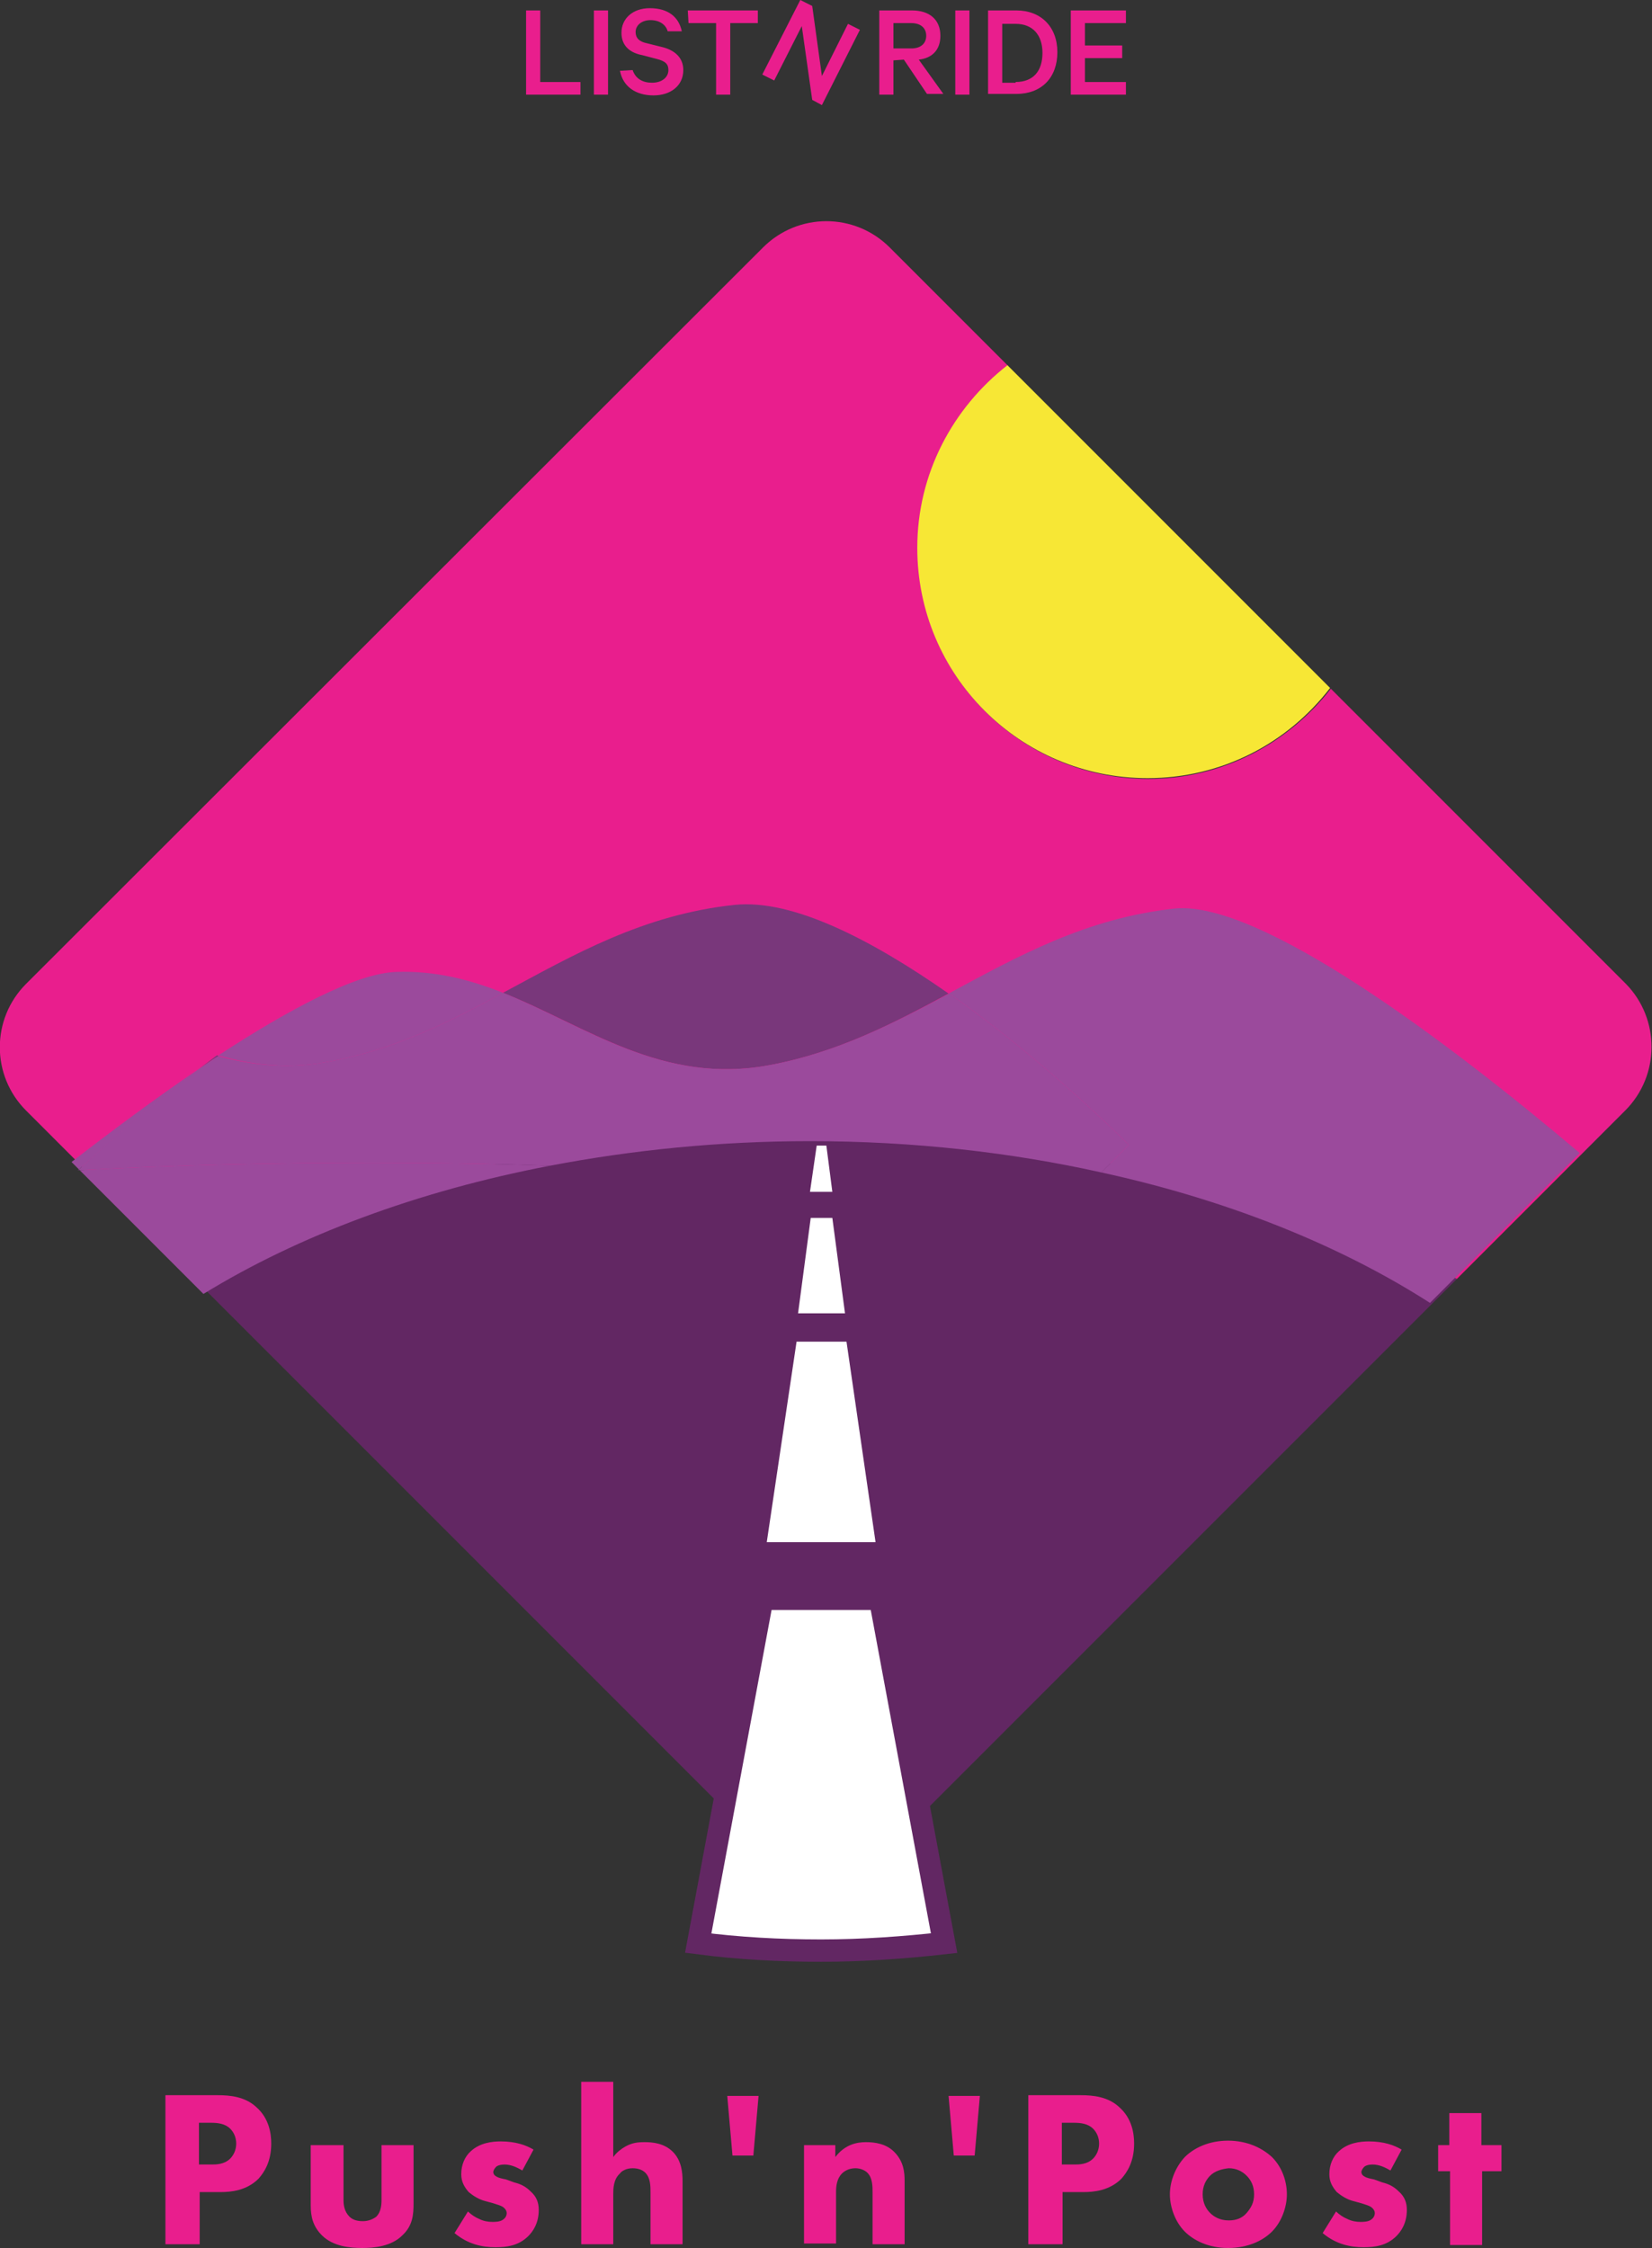 <?xml version="1.0" encoding="utf-8"?>
<!-- Generator: Adobe Illustrator 20.1.0, SVG Export Plug-In . SVG Version: 6.00 Build 0)  -->
<svg version="1.1" id="Layer_1" xmlns="http://www.w3.org/2000/svg" xmlns:xlink="http://www.w3.org/1999/xlink" x="0px" y="0px"
	 width="221.7px" height="301.6px" viewBox="0 0 221.7 301.6" style="enable-background:new 0 0 221.7 301.6;" xml:space="preserve"
	>
<rect x="0" y="0" width="221.7" height="301.6" fill="#333333" stroke="none"/>
<style type="text/css">
	.st0{fill:#E91E8D;}
	.st1{fill:#F7E735;}
	.st2{fill:#622763;}
	.st3{fill:none;}
	.st4{fill:#79377B;}
	.st5{fill:#9B4A9C;}
	.st6{fill:none;stroke:#7EBFD8;stroke-miterlimit:10;}
	.st7{fill:#FFFFFF;stroke:#622763;stroke-width:3;stroke-miterlimit:10;}
	.st8{fill:#FFFFFF;}
</style>
<g>
	<g>
		<path class="st0" d="M218.2,132l-39.6-39.6c-5.7,7.3-14.5,12.1-24.5,12.1c-17.1,0-30.9-13.8-30.9-30.9c0-10,4.7-18.8,12.1-24.5
			l-15.9-15.9c-4.7-4.7-12.3-4.7-17,0L3.5,132c-4.7,4.7-4.7,12.3,0,17l20.7,20.7c20.6-10.5,50.5-17.1,83.8-17.1
			c35.3,0,66.9,7.4,87.5,19l22.6-22.6C222.8,144.3,222.8,136.7,218.2,132z"/>
		<path class="st1" d="M123.1,73.5c0,17.1,13.8,30.9,30.9,30.9c10,0,18.8-4.7,24.5-12.1L135.2,49C127.9,54.7,123.1,63.5,123.1,73.5z
			"/>
	</g>
	<path class="st2" d="M119.3,247.8l76.2-76.2c-20.6-11.6-52.1-19-87.5-19c-33.3,0-63.2,6.6-83.8,17.1l78.2,78.2
		C107,252.5,114.6,252.5,119.3,247.8z"/>
	<g>
		<path class="st3" d="M44.4,142.4c8.7-1.6,16-5.3,23.2-9.2c-4.5-1.8-9.2-3-14.4-2.8c-6.7,0.3-15.5,5.2-23.9,11.2
			C33.8,142.9,38.8,143.5,44.4,142.4z"/>
		<path class="st0" d="M10.5,157L10.5,157L10.5,157z"/>
	</g>
	<g>
		<path class="st4" d="M103.3,142.9c9.1-1.7,16.6-5.6,24-9.6c-10.3-7.2-20.9-12.7-28.7-11.9c-12.3,1.3-21.6,6.7-31.1,11.8
			c0,0,0,0,0,0C78.8,137.7,88.9,145.6,103.3,142.9z"/>
		<path class="st4" d="M29.1,141.6c-0.8,0.6-1.6,1.2-2.4,1.8c0.9-0.6,1.7-1.2,2.6-1.7C29.3,141.6,29.2,141.6,29.1,141.6z"/>
		<path class="st4" d="M10.4,157c0.1,0,0.2,0,0.3,0l-0.1-0.1C10.5,156.9,10.5,157,10.4,157z"/>
		<path class="st5" d="M9.6,155.9l1,1c4.5-4.1,10.2-9,16.1-13.5C20.8,147.4,14.9,151.8,9.6,155.9z"/>
		<path class="st5" d="M212,154.7c-17.6-14.9-43-34-54.4-32.8c-11.9,1.3-21,6.4-30.3,11.4c0,0,0,0,0.1,0
			c9.1,6.4,17.9,14.2,24.1,20.3l-3.7,3.7c17,3.7,32.1,9.8,44.1,17.5L212,154.7z"/>
		<path class="st5" d="M44.3,142.4c8.7-1.6,16-5.3,23.2-9.2c-4.5-1.8-9.2-3-14.4-2.8c-5.3,0.2-14.3,5-23.8,11.2
			C33.9,142.9,38.8,143.5,44.3,142.4z"/>
		<path class="st5" d="M10.7,157l16.6,16.6c12.7-7.8,28.7-13.8,46.5-17.2C66,156.1,58.1,156,50,156C36.6,156,23.4,156.3,10.7,157z"
			/>
		<path class="st5" d="M127.4,133.3C127.4,133.3,127.4,133.3,127.4,133.3c-7.5,4-15,7.9-24.1,9.6c-14.4,2.7-24.6-5.2-35.8-9.7
			c-7.2,3.9-14.5,7.6-23.2,9.2c-5.5,1.1-10.5,0.5-15-0.7c-0.9,0.6-1.7,1.1-2.6,1.7c-6,4.5-11.7,9.4-16.1,13.5l0.1,0.1
			c12.7-0.7,25.9-1,39.3-1c8,0,16,0.1,23.8,0.4c11-2.1,22.7-3.3,34.9-3.3c13.8,0,27,1.5,39.1,4.2l3.7-3.7
			C145.3,147.5,136.5,139.7,127.4,133.3z"/>
	</g>
	<rect x="55.5" y="84.4" class="st3" width="109.5" height="72"/>
	<g>
		<path class="st6" d="M110.2,262.2"/>
		<path class="st7" d="M110.2,214.5h-7.9l-8.6,46.2c5.4,0.7,10.9,1,16.5,1s11.1-0.4,16.5-1l-8.6-46.2H110.2z"/>
		<polygon class="st8" points="113.6,180 110.2,180 106.9,180 102.9,206.9 110.2,206.9 117.5,206.9 		"/>
		<polygon class="st8" points="111.7,163.4 110.2,163.4 108.8,163.4 107.1,176.2 110.2,176.2 113.4,176.2 		"/>
		<polygon class="st8" points="110.9,153.7 110.2,153.7 109.6,153.7 108.7,159.9 110.2,159.9 111.7,159.9 		"/>
	</g>
</g>
<path class="st0" d="M110.3,14.1l-1.3-0.7l-1.4-9.9l-3.7,7.3l-1.6-0.8l5.1-10l1.6,0.8l1.3,9.4l3.5-7l1.6,0.8L110.3,14.1z M92.4,3.1
	h3.7v9.6H98V3.1h3.7V1.4h-9.4L92.4,3.1L92.4,3.1z M83.2,9.5c0.4,2.1,2.1,3.3,4.5,3.3c2.3,0,4-1.3,4-3.4c0-1.7-1.2-2.7-2.9-3.1
	l-2-0.5c-1-0.2-1.5-0.7-1.5-1.5c0-0.9,0.8-1.6,2-1.6c1.3,0,2.1,0.7,2.3,1.5h1.9c-0.4-1.9-1.8-3.1-4.3-3.1c-2.3,0-3.8,1.4-3.8,3.3
	c0,1.8,1.2,2.7,2.8,3l1.9,0.5c1.2,0.3,1.6,0.7,1.6,1.5c0,1-0.9,1.7-2.2,1.7c-1.2,0-2.2-0.5-2.6-1.7L83.2,9.5L83.2,9.5z M81.6,1.4
	h-1.9v11.3h1.9V1.4z M70.6,12.7h7.3V11h-5.4V1.4h-1.9V12.7z M151.1,1.4v1.7h-5.5v3h5v1.7h-5V11h5.5v1.7h-7.4V1.4L151.1,1.4
	L151.1,1.4z M132.6,1.4h3.8c3.3,0,5.5,2.2,5.5,5.6s-2.1,5.6-5.5,5.6h-3.8V1.4z M136.3,11c2.4,0,3.6-1.5,3.6-3.9s-1.3-3.9-3.6-3.9
	h-1.8v7.9h1.8V11z M130.1,12.7h-1.9V1.4h1.9V12.7z M119.9,6.5h2.4c1.3,0,2-0.7,2-1.7s-0.7-1.7-2-1.7h-2.4V6.5z M119.9,8.1v4.6H118
	V1.4h4.4c2.3,0,3.8,1.2,3.8,3.4c0,1.9-1.1,3-2.9,3.2l3.3,4.6h-2.2L121.3,8L119.9,8.1L119.9,8.1z"/>
<g>
	<path class="st0" d="M29.2,281.1c1.7,0,3.7,0.2,5.2,1.6c1.7,1.5,2,3.5,2,4.9c0,2.5-1,3.9-1.7,4.7c-1.6,1.6-3.7,1.8-5.1,1.8h-2.8v7
		h-4.6v-20H29.2z M26.8,290.4h1.6c0.6,0,1.7,0,2.5-0.8c0.4-0.4,0.8-1.1,0.8-2c0-0.8-0.3-1.5-0.8-2c-0.7-0.7-1.7-0.8-2.6-0.8h-1.6
		V290.4z"/>
	<path class="st0" d="M46.1,287.8v7.4c0,0.6,0.1,1.5,0.8,2.2c0.3,0.3,0.8,0.6,1.8,0.6c0.8,0,1.4-0.3,1.8-0.6
		c0.6-0.6,0.7-1.5,0.7-2.2v-7.4h4.3v7.8c0,1.5-0.1,3-1.5,4.3c-1.5,1.5-3.8,1.7-5.4,1.7c-1.6,0-3.9-0.2-5.4-1.7
		c-1.2-1.2-1.5-2.5-1.5-4v-8.1H46.1z"/>
	<path class="st0" d="M70.1,291.2c-0.7-0.4-1.5-0.8-2.4-0.8c-0.4,0-1,0.1-1.2,0.4c-0.1,0.1-0.3,0.4-0.3,0.6c0,0.3,0.2,0.5,0.4,0.6
		c0.3,0.2,0.8,0.3,1.3,0.4l1.1,0.4c0.8,0.2,1.5,0.5,2.2,1.2c0.8,0.7,1.1,1.5,1.1,2.5c0,1.8-0.8,2.9-1.4,3.5
		c-1.3,1.3-2.9,1.5-4.4,1.5c-1.8,0-3.7-0.4-5.5-1.9l1.8-2.9c0.4,0.4,1,0.8,1.5,1c0.6,0.3,1.2,0.4,1.8,0.4c0.3,0,1,0,1.4-0.3
		c0.3-0.2,0.5-0.5,0.5-0.9c0-0.2-0.1-0.5-0.5-0.8c-0.3-0.2-0.7-0.3-1.3-0.5l-1.1-0.3c-0.8-0.2-1.6-0.7-2.2-1.2c-0.6-0.7-1-1.4-1-2.4
		c0-1.3,0.5-2.4,1.3-3.1c1.2-1.1,2.8-1.3,4-1.3c2,0,3.4,0.5,4.4,1.1L70.1,291.2z"/>
	<path class="st0" d="M78,279.3h4.3v10.1c0.5-0.7,1.1-1.1,1.6-1.4c0.9-0.5,1.6-0.6,2.6-0.6c1,0,2.6,0.1,3.8,1.3
		c1.2,1.2,1.3,2.9,1.3,3.9v8.5h-4.3v-6.9c0-0.9,0-2-0.7-2.7c-0.4-0.4-1-0.6-1.7-0.6c-0.9,0-1.5,0.4-1.7,0.7
		c-0.9,0.8-0.9,2.1-0.9,2.8v6.7H78V279.3z"/>
	<path class="st0" d="M101.1,289.2h-2.8l-0.7-8h4.2L101.1,289.2z"/>
	<path class="st0" d="M107.8,287.8h4.3v1.6c1.3-1.7,2.9-2,4.1-2c1.2,0,2.7,0.2,3.8,1.3c1.3,1.3,1.4,2.8,1.4,3.9v8.5h-4.3v-6.9
		c0-0.9,0-2-0.7-2.7c-0.3-0.3-0.9-0.6-1.6-0.6c-0.9,0-1.5,0.4-1.8,0.7c-0.7,0.7-0.8,1.7-0.8,2.5v6.9h-4.3V287.8z"/>
	<path class="st0" d="M130.8,289.2H128l-0.7-8h4.2L130.8,289.2z"/>
	<path class="st0" d="M145,281.1c1.7,0,3.7,0.2,5.2,1.6c1.7,1.5,2,3.5,2,4.9c0,2.5-1,3.9-1.7,4.7c-1.6,1.6-3.7,1.8-5.1,1.8h-2.8v7
		H138v-20H145z M142.6,290.4h1.6c0.6,0,1.7,0,2.5-0.8c0.4-0.4,0.8-1.1,0.8-2c0-0.8-0.3-1.5-0.8-2c-0.7-0.7-1.7-0.8-2.6-0.8h-1.6
		V290.4z"/>
	<path class="st0" d="M170.7,299.4c-1.2,1.2-3.2,2.2-5.9,2.2c-2.6,0-4.6-1-5.8-2.2c-1.3-1.3-2-3.3-2-5s0.7-3.6,2-5
		c1.2-1.2,3.2-2.2,5.8-2.2c2.6,0,4.6,1,5.9,2.2c1.4,1.4,2,3.3,2,5S172,298.1,170.7,299.4z M162.4,291.9c-0.6,0.6-1,1.4-1,2.5
		c0,1.2,0.5,2,1,2.5c0.5,0.5,1.3,1,2.5,1c1,0,1.8-0.3,2.4-1s1-1.4,1-2.5s-0.4-1.9-1-2.5s-1.4-1-2.4-1
		C163.9,291,163,291.3,162.4,291.9z"/>
	<path class="st0" d="M186.6,291.2c-0.7-0.4-1.5-0.8-2.4-0.8c-0.4,0-1,0.1-1.2,0.4c-0.1,0.1-0.3,0.4-0.3,0.6c0,0.3,0.2,0.5,0.4,0.6
		c0.3,0.2,0.8,0.3,1.3,0.4l1.1,0.4c0.8,0.2,1.5,0.5,2.2,1.2c0.8,0.7,1.1,1.5,1.1,2.5c0,1.8-0.8,2.9-1.4,3.5
		c-1.3,1.3-2.9,1.5-4.4,1.5c-1.8,0-3.7-0.4-5.5-1.9l1.8-2.9c0.4,0.4,1,0.8,1.5,1c0.6,0.3,1.2,0.4,1.8,0.4c0.3,0,1,0,1.4-0.3
		c0.3-0.2,0.5-0.5,0.5-0.9c0-0.2-0.1-0.5-0.5-0.8c-0.3-0.2-0.7-0.3-1.3-0.5l-1.1-0.3c-0.8-0.2-1.6-0.7-2.2-1.2c-0.6-0.7-1-1.4-1-2.4
		c0-1.3,0.5-2.4,1.3-3.1c1.2-1.1,2.8-1.3,4-1.3c2,0,3.4,0.5,4.4,1.1L186.6,291.2z"/>
	<path class="st0" d="M198.9,291.3v9.9h-4.3v-9.9H193v-3.5h1.5v-4.3h4.3v4.3h2.7v3.5H198.9z"/>
</g>
</svg>
